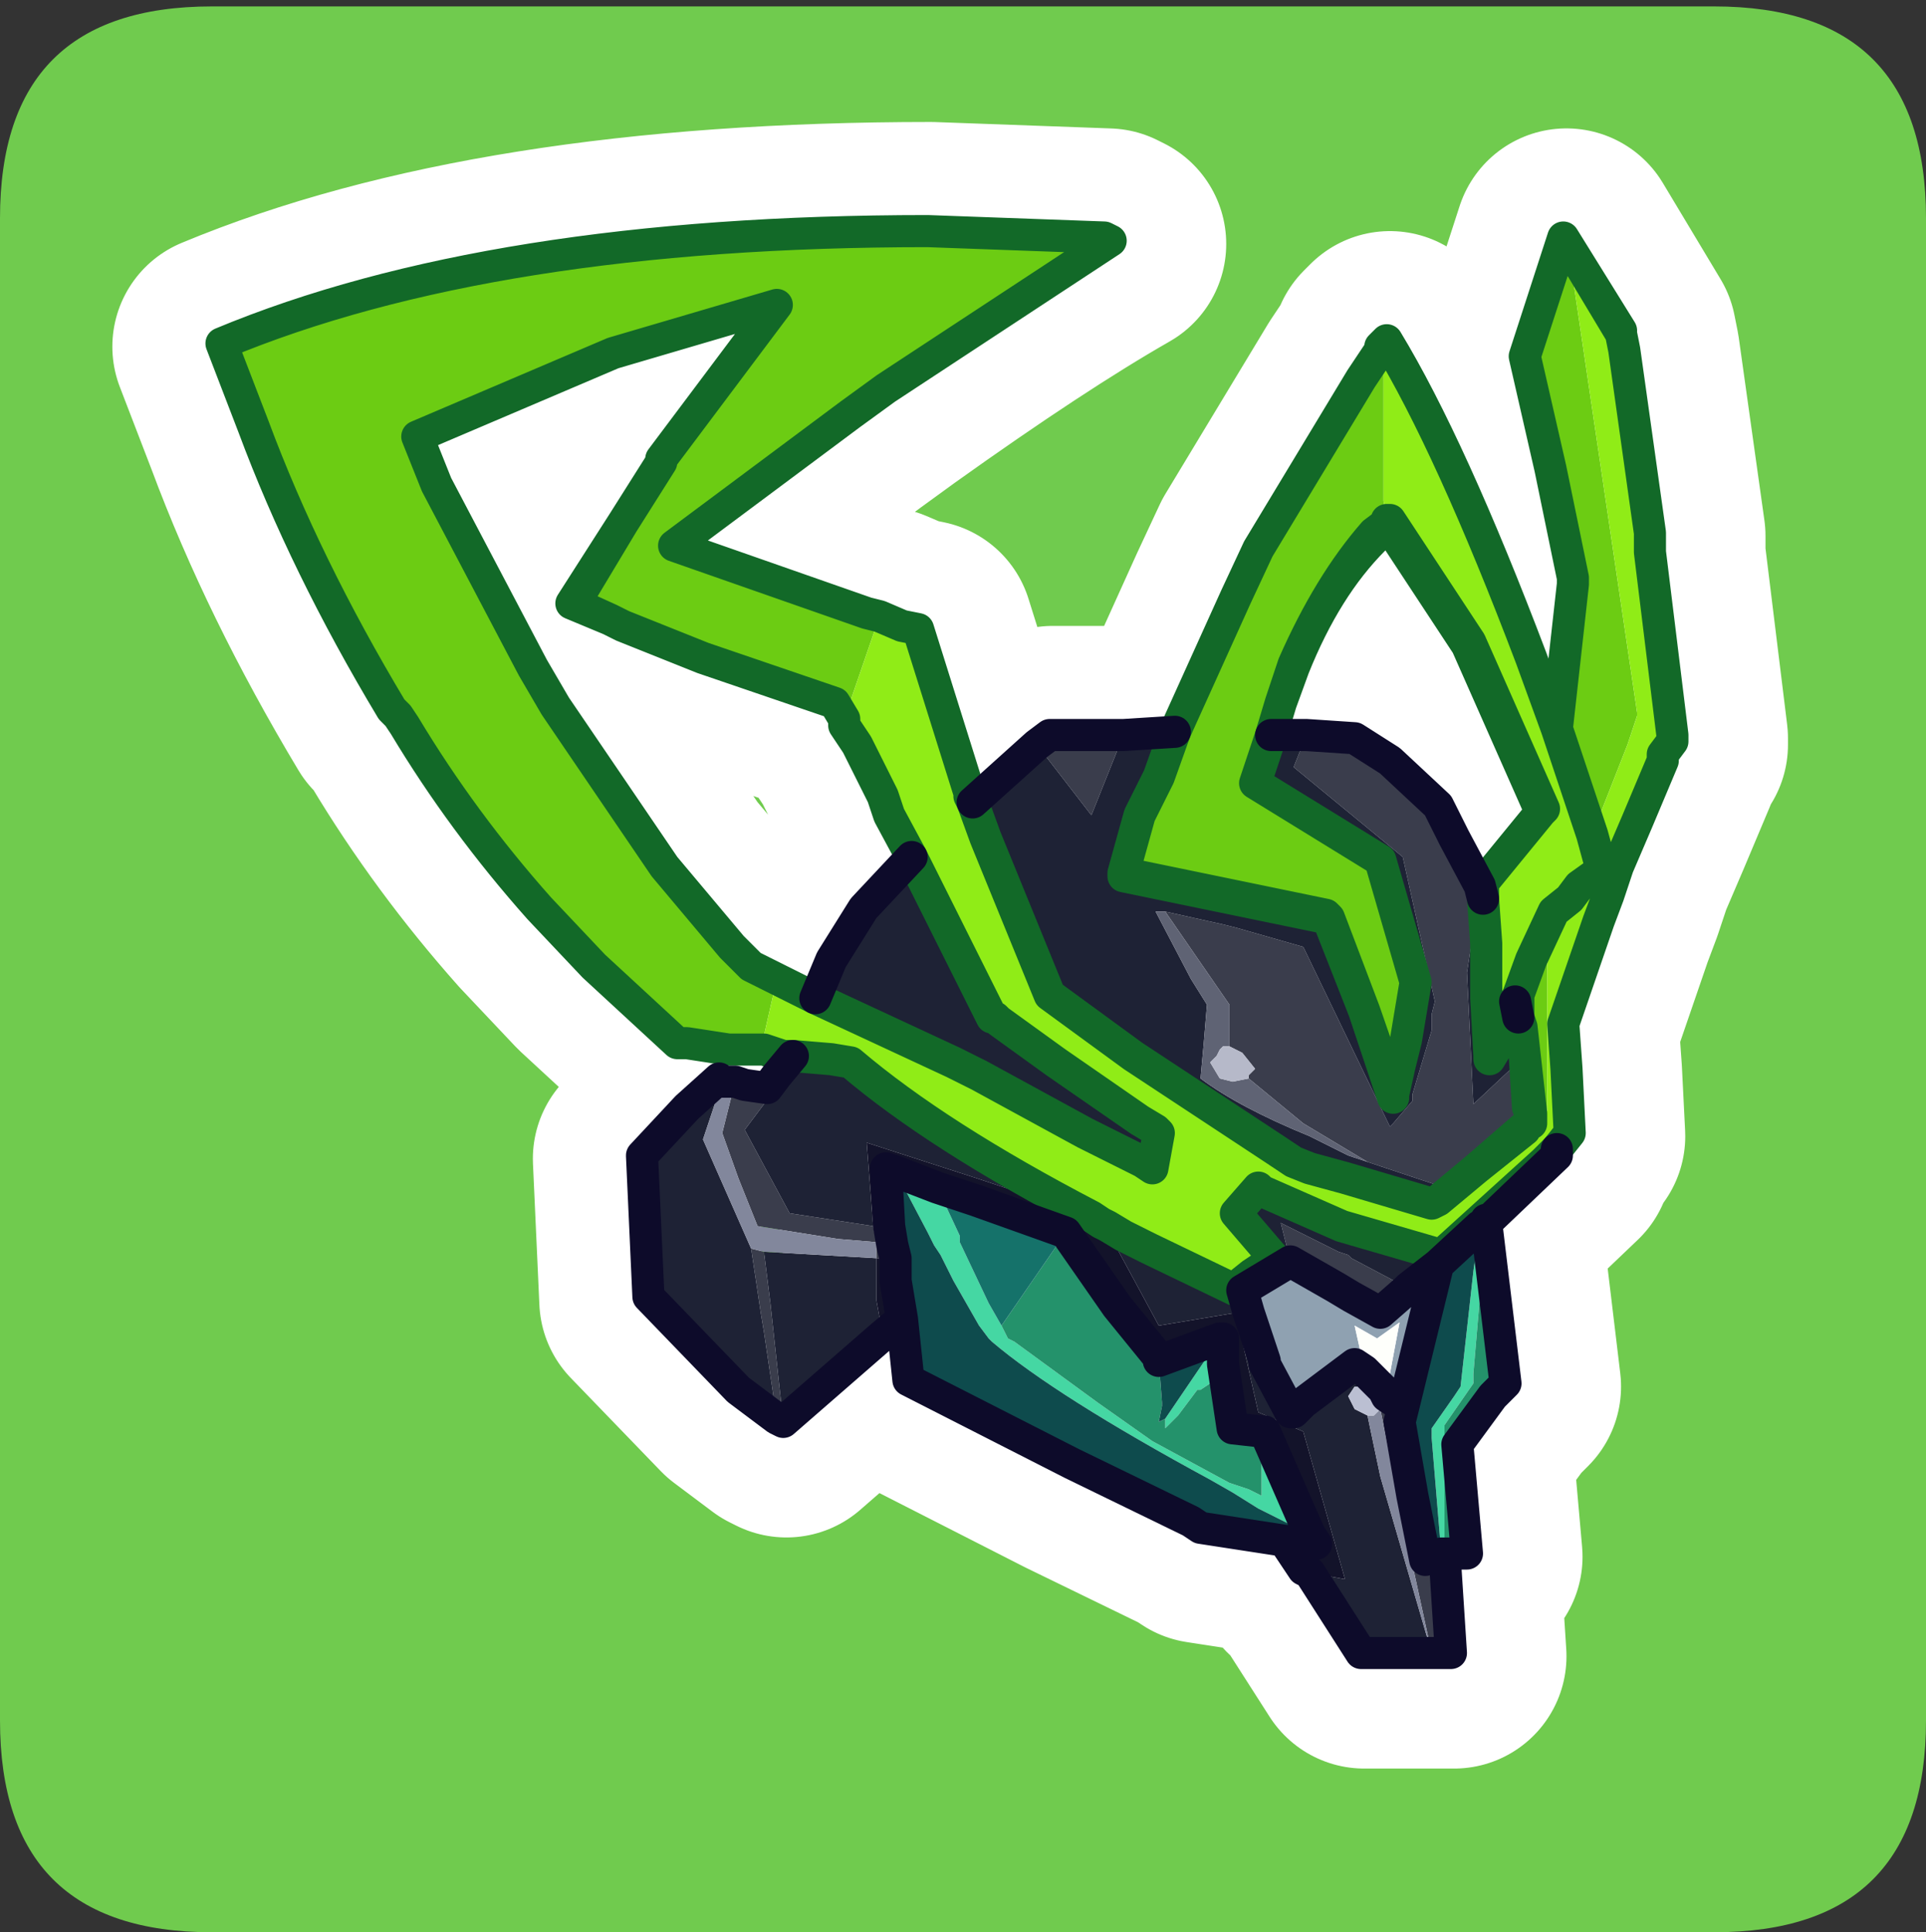 <?xml version="1.0" encoding="UTF-8" standalone="no"?>
<svg xmlns:ffdec="https://www.free-decompiler.com/flash" xmlns:xlink="http://www.w3.org/1999/xlink" ffdec:objectType="frame" height="30.1px" width="30.0px" xmlns="http://www.w3.org/2000/svg">
  <rect width="100%" height="100%" fill="#333333" stroke="none"/>
  <g transform="matrix(1.0, 0.0, 0.0, 1.0, 0.0, 0.0)">
    <use ffdec:characterId="1" height="30.0" transform="matrix(1.0, 0.0, 0.0, 1.0, 0.0, 0.0)" width="30.0" xlink:href="#shape0"/>
    <use ffdec:characterId="3" height="30.0" transform="matrix(1.0, 0.0, 0.0, 1.0, 0.0, 0.1)" width="30.0" xlink:href="#sprite0"/>
  </g>
  <defs>
    <g id="shape0" transform="matrix(1.0, 0.0, 0.0, 1.0, 0.0, 0.0)">
      <path d="M0.0 0.0 L30.0 0.0 30.0 30.0 0.0 30.0 0.0 0.0" fill="#33cc66" fill-opacity="0.0" fill-rule="evenodd" stroke="none"/>
    </g>
    <g id="sprite0" transform="matrix(1.0, 0.0, 0.0, 1.0, 0.0, 0.0)">
      <use ffdec:characterId="2" height="30.0" transform="matrix(1.0, 0.0, 0.0, 1.0, 0.0, 0.0)" width="30.0" xlink:href="#shape1"/>
    </g>
    <g id="shape1" transform="matrix(1.0, 0.0, 0.0, 1.0, 0.0, 0.0)">
      <path d="M0.0 3.3 Q0.0 0.0 3.3 0.0 L26.7 0.0 Q30.0 0.0 30.0 3.3 L30.0 26.7 Q30.0 30.0 26.7 30.0 L3.3 30.0 Q0.0 30.0 0.0 26.7 L0.0 3.3" fill="#70cb4e" fill-rule="evenodd" stroke="none"/>
      <path d="M25.3 5.15 L25.35 5.4 25.75 8.25 25.75 8.45 25.75 8.55 26.1 11.4 26.1 11.5 25.95 11.7 25.95 11.8 25.55 12.75 25.25 13.45 25.1 13.9 24.95 14.3 24.4 15.9 24.45 16.6 24.5 17.6 24.3 17.85 24.3 17.95 23.2 19.0 23.5 21.5 23.3 21.7 22.75 22.45 22.9 24.15 22.55 24.15 22.65 25.7 21.8 25.7 21.25 25.7 20.45 24.45 20.35 24.4 20.05 23.95 18.75 23.75 18.6 23.65 16.75 22.75 14.2 21.45 14.1 20.5 13.8 20.75 12.25 22.1 12.15 22.05 11.55 21.6 10.15 20.15 10.05 17.95 10.75 17.2 11.25 16.75 11.3 16.8 11.5 16.8 11.65 16.85 12.0 16.9 12.4 16.4 12.25 16.4 11.95 16.3 11.9 16.3 11.4 16.3 10.75 16.2 10.6 16.2 9.3 15.0 8.45 14.1 Q7.25 12.75 6.35 11.25 L6.25 11.1 6.15 11.0 Q4.8 8.75 4.0 6.6 L3.5 5.3 Q7.7 3.55 14.5 3.55 L17.25 3.65 17.35 3.7 Q15.95 4.5 13.85 6.0 L13.3 6.4 10.55 8.45 13.55 9.5 13.75 9.55 14.1 9.7 14.35 9.75 15.15 12.3 15.15 12.35 15.2 12.45 16.2 11.55 16.4 11.4 17.55 11.4 18.35 11.35 19.3 9.25 19.65 8.5 21.25 5.85 21.55 5.4 21.55 5.35 21.6 5.3 21.65 5.25 Q22.65 6.9 23.9 10.2 L24.3 11.3 24.55 9.05 24.55 8.95 24.2 7.25 23.8 5.5 24.4 3.65 25.3 5.15 M18.35 11.35 L18.1 12.05 17.8 12.65 17.55 13.55 20.7 14.2 20.75 14.25 21.3 15.7 21.75 17.0 21.85 16.55 21.95 16.15 22.1 15.25 21.55 13.35 19.6 12.15 19.85 11.4 20.0 10.9 20.2 10.3 Q20.75 9.05 21.45 8.25 L21.65 8.1 21.65 8.05 21.7 8.05 22.95 9.95 24.1 12.55 24.05 12.6 23.15 13.7 23.15 13.75 23.15 13.95 23.2 14.65 23.2 15.5 23.25 16.4 23.4 16.2 23.4 16.1 23.65 15.55 23.7 15.45 23.9 14.9 24.25 14.15 24.5 13.95 24.65 13.75 25.0 13.5 24.85 12.95 24.3 11.3 M21.65 8.05 L21.65 8.1 22.9 10.0 24.05 12.6 M19.85 11.4 L20.4 11.4 21.15 11.45 21.7 11.8 22.45 12.5 22.7 13.0 23.1 13.75 23.15 13.95 M23.65 15.55 L23.7 15.8 23.7 15.45 M15.2 12.45 L15.4 13.0 16.4 15.45 17.7 16.4 19.9 17.85 20.2 18.05 20.45 18.15 21.0 18.3 22.35 18.7 22.45 18.65 23.05 18.15 23.8 17.5 23.9 17.45 23.9 17.3 23.85 17.2 23.8 16.4 23.75 15.95 23.7 15.8 M21.3 15.7 L21.75 17.05 21.75 17.0 M23.05 18.15 L23.8 17.55 23.8 17.5 M23.9 17.3 L23.8 16.4 M23.25 16.4 L23.25 16.45 23.4 16.2 M20.0 10.9 L20.2 10.35 Q20.7 9.1 21.45 8.35 L21.45 8.3 21.65 8.1 M13.05 10.9 L11.0 10.2 9.75 9.7 9.55 9.6 8.95 9.35 9.75 8.1 10.35 7.15 10.35 7.1 12.15 4.7 9.6 5.45 Q7.8 6.1 6.55 6.75 L6.85 7.5 8.35 10.35 8.7 10.95 10.4 13.45 11.45 14.7 11.75 15.0 12.15 15.2 12.75 15.5 13.0 14.9 13.5 14.1 14.25 13.3 13.9 12.65 13.8 12.35 13.45 11.65 13.4 11.55 13.2 11.25 13.2 11.15 13.05 10.9 M24.3 17.85 L24.1 18.05 22.5 19.5 20.95 19.05 19.7 18.5 19.65 18.45 19.3 18.85 19.9 19.55 19.85 19.6 Q19.7 19.65 19.55 19.8 L19.3 20.0 19.3 20.05 17.95 19.4 17.85 19.35 17.55 19.2 17.3 19.05 17.2 19.0 17.05 18.9 13.3 16.5 13.0 16.45 12.4 16.4 M14.25 13.3 L15.5 15.8 15.55 15.8 15.6 15.85 16.5 16.5 17.8 17.4 18.05 17.55 18.1 17.6 18.0 18.15 17.85 18.05 16.95 17.6 15.3 16.7 15.2 16.65 14.9 16.5 12.75 15.5 M17.55 13.55 L17.55 13.6 20.7 14.25 20.75 14.3 21.3 15.7 M22.55 24.15 L22.5 24.15 22.25 24.25 22.05 23.25 21.85 22.1 21.9 21.9 21.8 21.8 21.65 21.7 21.6 21.6 21.45 21.45 21.3 21.3 21.15 21.2 20.35 21.8 20.2 21.95 20.15 21.95 19.75 21.2 19.75 21.15 19.5 20.4 19.4 20.05 20.15 19.6 20.85 20.0 21.1 20.15 21.55 20.4 21.95 20.05 22.0 20.0 22.45 19.65 23.1 19.05 23.15 19.05 23.2 18.95 23.2 19.0 23.15 19.05 M14.1 20.5 L14.0 19.9 14.0 19.55 13.95 19.35 13.9 19.05 13.85 18.15 14.0 18.2 14.65 18.45 15.25 18.65 16.65 19.15 17.45 20.3 18.15 21.15 19.05 20.8 19.1 20.8 19.25 22.2 19.75 22.25 20.45 23.85 20.55 24.0 20.05 23.95 M22.45 19.65 L21.9 21.9 M9.75 8.1 L9.0 9.35 9.55 9.6" fill="none" stroke="#ffffff" stroke-linecap="round" stroke-linejoin="round" stroke-width="3.5"/>
      <path d="M24.25 11.25 L24.5 9.0 24.5 8.9 24.15 7.2 23.75 5.45 24.35 3.6 24.4 3.7 24.4 3.8 24.45 3.9 25.5 11.0 25.5 11.05 25.35 11.5 24.8 12.9 24.25 11.25 M11.85 16.25 L11.35 16.25 10.7 16.15 10.55 16.15 9.25 14.95 8.4 14.05 Q7.2 12.7 6.3 11.2 L6.2 11.05 6.1 10.95 Q4.75 8.7 3.95 6.55 L3.45 5.25 Q7.65 3.5 14.45 3.5 L17.2 3.6 17.3 3.65 13.8 5.95 13.25 6.35 10.5 8.4 13.5 9.45 13.7 9.5 13.15 11.1 13.0 10.85 10.95 10.15 9.7 9.65 9.5 9.55 8.95 9.3 9.7 8.05 8.95 9.3 9.5 9.55 8.9 9.3 9.7 8.05 10.3 7.1 10.3 7.05 12.1 4.65 9.55 5.4 6.5 6.7 6.8 7.45 8.3 10.3 8.65 10.9 10.35 13.4 11.4 14.65 11.7 14.95 12.1 15.15 11.85 16.25 M18.3 11.3 L19.25 9.2 19.6 8.45 21.2 5.8 21.5 5.35 21.5 5.3 21.55 5.25 21.55 6.35 21.55 7.7 21.6 8.0 21.6 8.05 21.4 8.2 Q20.7 9.0 20.15 10.25 L19.95 10.85 20.15 10.25 Q20.7 9.0 21.4 8.2 L21.6 8.05 21.6 8.0 21.6 8.05 21.4 8.25 21.6 8.05 21.5 8.2 21.4 8.25 21.4 8.3 Q20.65 9.05 20.15 10.3 L19.95 10.85 19.8 11.35 19.55 12.1 21.5 13.3 22.05 15.2 21.9 16.1 21.8 16.5 21.7 16.95 21.7 17.0 21.25 15.65 21.7 16.95 21.25 15.65 20.7 14.25 20.65 14.2 17.5 13.55 17.5 13.5 17.75 12.6 18.05 12.0 18.3 11.3 M23.65 15.4 L23.85 14.85 24.2 14.1 24.45 13.9 24.1 14.75 24.1 17.2 24.05 17.2 23.95 17.45 23.95 17.5 23.85 17.7 23.85 17.6 23.75 17.45 23.85 17.4 23.85 17.25 23.8 17.15 23.75 16.35 23.7 15.9 23.65 15.75 23.65 15.4 M23.85 17.25 L23.75 16.35 23.85 17.25 M17.5 13.5 L20.65 14.15 20.7 14.2 21.25 15.65 20.7 14.2 20.65 14.15 17.5 13.5" fill="#6ccc13" fill-rule="evenodd" stroke="none"/>
      <path d="M21.55 5.25 L21.6 5.2 Q22.6 6.85 23.85 10.15 L24.25 11.25 24.8 12.9 24.95 13.45 24.6 13.7 24.45 13.9 24.6 13.7 24.95 13.45 24.8 12.9 25.35 11.5 25.5 11.05 25.5 11.0 24.45 3.9 24.4 3.8 24.4 3.7 24.35 3.6 25.25 5.05 25.3 5.35 25.7 8.2 25.7 8.4 25.7 8.5 26.05 11.35 26.05 11.45 25.9 11.65 25.9 11.75 25.5 12.7 25.2 13.4 25.05 13.85 24.9 14.25 24.35 15.85 24.4 16.55 24.45 17.55 24.25 17.8 24.05 18.0 22.45 19.45 20.9 19.0 19.65 18.45 19.6 18.4 19.25 18.8 19.85 19.5 19.8 19.55 19.5 19.75 19.25 19.95 19.25 20.0 17.9 19.35 17.8 19.3 17.5 19.15 17.25 19.0 17.15 18.95 17.0 18.85 Q14.6 17.6 13.25 16.45 L12.95 16.4 12.35 16.35 12.2 16.35 11.9 16.25 11.85 16.25 12.1 15.15 12.7 15.45 14.85 16.45 15.15 16.6 15.25 16.65 16.9 17.55 17.8 18.0 17.95 18.1 18.05 17.55 18.0 17.5 17.75 17.35 16.45 16.45 15.55 15.8 15.5 15.75 15.45 15.75 14.2 13.25 13.85 12.6 13.75 12.3 13.4 11.6 13.35 11.5 13.15 11.2 13.15 11.1 13.7 9.5 14.05 9.65 14.3 9.7 15.1 12.25 15.1 12.3 15.15 12.4 15.35 12.95 16.35 15.4 17.65 16.35 19.85 17.8 20.15 18.0 20.4 18.1 20.95 18.25 22.3 18.65 22.4 18.6 23.0 18.1 23.75 17.45 23.85 17.6 23.85 17.7 23.95 17.5 23.95 17.45 24.05 17.2 24.1 17.2 24.1 14.75 24.45 13.9 24.2 14.1 23.85 14.85 23.65 15.4 23.6 15.5 23.35 16.05 23.35 16.15 23.2 16.35 23.35 16.15 23.2 16.4 23.2 16.35 23.15 15.45 23.15 14.6 23.1 13.9 23.1 13.7 23.1 13.65 24.0 12.55 24.05 12.5 22.9 9.9 21.65 8.0 21.6 8.0 21.65 8.0 22.9 9.9 24.05 12.5 24.0 12.55 22.85 9.95 21.6 8.05 21.6 8.0 21.55 7.7 21.55 6.35 21.55 5.25 M25.3 5.35 L25.25 5.1 24.35 3.6 25.25 5.1 25.3 5.35 M23.0 18.1 L23.75 17.5 23.75 17.45 23.75 17.5 23.0 18.1" fill="#90ec17" fill-rule="evenodd" stroke="none"/>
      <path d="M22.5 24.1 L22.6 25.65 22.3 25.65 21.8 23.35 21.5 21.85 21.5 21.8 21.45 21.65 21.4 21.4 21.55 21.55 21.6 21.65 21.75 21.75 21.85 21.85 21.8 22.05 22.0 23.2 22.2 24.2 22.45 24.1 22.5 24.1 M12.2 22.05 L12.1 22.0 11.9 20.65 11.85 20.35 11.7 19.35 11.9 19.4 12.0 20.2 12.2 22.05 M11.45 16.75 L11.6 16.8 11.95 16.85 12.1 16.65 12.2 16.7 11.6 17.5 12.3 18.8 13.6 19.0 13.65 19.25 13.9 19.3 13.95 19.5 13.65 19.5 13.65 19.25 13.05 19.2 11.8 19.0 11.5 18.25 11.25 17.55 11.45 16.75 M16.15 11.5 L16.35 11.35 17.5 11.35 17.0 12.6 16.15 11.5 M20.35 11.35 L21.1 11.4 21.65 11.75 22.4 12.45 22.65 12.95 23.05 13.7 22.95 14.4 22.85 15.05 22.95 17.1 23.75 16.35 23.8 17.15 22.35 18.35 21.3 18.0 20.3 17.4 19.45 16.7 19.45 16.65 19.55 16.55 19.35 16.3 19.25 16.25 19.15 16.2 19.15 15.55 18.15 14.1 19.05 14.3 19.25 14.35 20.3 14.65 21.65 17.45 21.7 17.4 22.0 17.05 22.0 16.95 22.3 15.95 22.3 15.7 22.35 15.5 21.85 13.25 20.15 11.85 20.35 11.35 M21.95 19.95 L21.9 20.0 21.5 20.35 21.05 20.1 20.8 19.95 20.1 19.55 19.95 18.95 20.85 19.4 21.0 19.45 21.05 19.5 21.9 19.95 21.95 19.95" fill="#3a3d4c" fill-rule="evenodd" stroke="none"/>
      <path d="M24.25 17.8 L24.25 17.9 23.15 18.95 23.15 18.9 23.1 19.0 23.05 19.0 22.4 19.6 21.95 19.95 21.9 19.95 21.05 19.5 21.0 19.45 20.85 19.4 19.95 18.95 20.1 19.55 19.35 20.0 19.45 20.35 19.7 21.1 19.7 21.15 20.1 21.9 20.15 21.9 20.3 21.75 21.1 21.15 21.2 21.5 21.1 21.5 21.0 21.65 21.1 21.85 21.3 21.95 21.5 22.9 22.3 25.65 21.75 25.65 21.2 25.65 20.4 24.4 20.95 24.5 20.3 22.2 19.6 21.9 19.25 20.35 18.05 20.55 17.4 19.35 17.25 19.0 17.5 19.15 17.8 19.3 17.9 19.35 19.25 20.0 19.25 19.95 19.5 19.75 19.8 19.55 19.85 19.5 19.25 18.8 19.6 18.4 19.65 18.45 20.9 19.0 22.45 19.45 24.05 18.0 24.25 17.8 M13.75 20.7 L12.2 22.05 12.0 20.2 11.9 19.4 13.65 19.5 13.65 20.15 13.75 20.7 M12.1 22.0 L11.5 21.55 10.1 20.1 10.0 17.9 10.7 17.15 11.2 16.7 11.25 16.75 10.95 17.65 11.7 19.35 11.85 20.35 11.9 20.65 12.1 22.0 M12.1 16.65 L12.35 16.35 12.95 16.4 13.25 16.45 Q14.6 17.6 17.0 18.85 L15.2 18.25 13.5 17.7 13.6 19.0 12.3 18.8 11.6 17.5 12.2 16.7 12.1 16.65 M15.15 12.4 L16.15 11.5 17.0 12.6 17.5 11.35 18.3 11.3 18.05 12.0 17.75 12.6 17.5 13.5 17.5 13.55 20.65 14.2 20.7 14.25 21.25 15.65 21.7 17.0 21.7 16.95 21.8 16.5 21.9 16.1 22.05 15.2 21.5 13.3 19.55 12.1 19.8 11.35 20.35 11.35 20.15 11.85 21.85 13.25 22.35 15.5 22.3 15.7 22.3 15.95 22.0 16.95 22.0 17.05 21.7 17.4 21.65 17.45 20.3 14.65 19.25 14.35 19.05 14.3 18.15 14.1 18.0 14.1 18.55 15.15 18.8 15.55 18.75 16.15 18.7 16.7 Q19.3 17.15 20.4 17.6 L21.0 17.9 21.3 18.0 22.35 18.35 23.8 17.15 23.85 17.25 23.85 17.4 23.75 17.45 23.0 18.1 22.4 18.6 22.3 18.65 20.95 18.25 20.4 18.1 20.15 18.0 19.85 17.8 17.65 16.35 16.35 15.4 15.35 12.95 15.15 12.4 M23.1 13.9 L23.15 14.6 23.15 15.45 23.2 16.35 23.2 16.4 23.35 16.15 23.35 16.05 23.6 15.5 23.65 15.75 23.7 15.9 23.75 16.35 22.95 17.1 22.85 15.05 22.95 14.4 23.05 13.7 23.1 13.9 M14.2 13.25 L15.45 15.75 15.5 15.75 15.55 15.8 16.45 16.45 17.75 17.35 18.0 17.5 18.05 17.55 17.95 18.1 17.8 18.0 16.9 17.55 15.25 16.65 15.15 16.6 14.85 16.45 12.7 15.45 12.95 14.85 13.45 14.05 14.2 13.25 M13.9 19.3 L13.65 19.25 13.6 19.0 13.85 19.0 13.9 19.3" fill="#1e2235" fill-rule="evenodd" stroke="none"/>
      <path d="M18.15 14.1 L19.15 15.55 19.15 16.2 19.05 16.2 19.0 16.25 18.95 16.35 18.85 16.45 19.0 16.7 19.2 16.75 19.45 16.7 20.3 17.4 21.3 18.0 21.0 17.9 20.4 17.6 Q19.3 17.15 18.7 16.7 L18.75 16.15 18.8 15.55 18.55 15.15 18.0 14.1 18.15 14.1" fill="#5f6374" fill-rule="evenodd" stroke="none"/>
      <path d="M19.15 16.2 L19.25 16.25 19.35 16.3 19.55 16.55 19.45 16.65 19.45 16.7 19.2 16.75 19.0 16.7 18.85 16.45 18.95 16.35 19.0 16.25 19.05 16.2 19.15 16.2" fill="#b6b9c9" fill-rule="evenodd" stroke="none"/>
      <path d="M21.1 21.15 L20.3 21.75 20.15 21.9 20.1 21.9 19.7 21.15 19.7 21.1 19.45 20.35 19.35 20.0 20.1 19.55 20.8 19.95 21.05 20.1 21.5 20.35 21.9 20.0 21.95 19.95 22.4 19.6 21.85 21.85 21.75 21.75 21.6 21.65 21.55 21.55 21.4 21.4 21.25 21.25 21.1 21.15 M21.45 20.75 L21.1 20.55 21.2 21.0 21.3 21.05 21.65 21.3 21.8 20.5 21.45 20.75" fill="#8fa1b1" fill-rule="evenodd" stroke="none"/>
      <path d="M21.45 20.75 L21.8 20.5 21.65 21.3 21.3 21.05 21.2 21.0 21.1 20.55 21.45 20.75" fill="#fefffb" fill-rule="evenodd" stroke="none"/>
      <path d="M20.4 24.4 L20.3 24.35 20.0 23.9 20.5 23.95 20.4 23.8 19.7 22.2 19.65 22.2 19.2 22.15 19.05 21.15 19.05 20.75 19.0 20.75 18.05 21.1 18.05 21.05 17.4 20.25 16.6 19.1 15.2 18.6 14.6 18.4 13.95 18.15 13.8 18.1 13.85 19.0 13.6 19.0 13.5 17.7 15.2 18.25 17.0 18.85 17.15 18.95 17.25 19.0 17.4 19.35 18.05 20.55 19.25 20.35 19.6 21.9 20.3 22.2 20.95 24.5 20.4 24.4 M14.05 20.45 L13.75 20.7 13.65 20.15 13.65 19.5 13.95 19.5 13.95 19.85 14.05 20.45" fill="#13132a" fill-rule="evenodd" stroke="none"/>
      <path d="M19.0 20.75 L19.05 20.75 19.05 21.15 18.85 21.45 18.7 21.55 18.65 21.55 18.35 21.95 18.15 22.15 18.15 22.0 19.0 20.75 M19.65 22.2 L19.7 22.2 20.4 23.8 19.6 23.4 19.2 23.15 18.85 22.95 Q16.45 21.65 15.45 20.8 L15.4 20.75 15.25 20.55 14.85 19.85 14.65 19.45 14.55 19.3 14.45 19.1 13.95 18.15 14.6 18.4 14.95 19.15 14.95 19.25 15.4 20.2 15.6 20.55 15.7 20.75 15.8 20.8 17.1 21.75 17.95 22.35 19.15 23.0 19.45 23.1 19.65 23.2 19.65 22.2 M23.05 19.0 L23.1 19.0 23.15 18.95 22.95 21.3 22.95 21.45 22.5 22.1 22.5 22.3 22.5 23.4 22.5 24.1 22.45 24.1 22.3 22.3 22.3 22.25 22.3 22.15 22.65 21.65 22.75 21.5 22.95 19.7 23.05 19.0" fill="#45d7a3" fill-rule="evenodd" stroke="none"/>
      <path d="M23.15 18.95 L23.45 21.45 23.25 21.65 22.7 22.4 22.85 24.1 22.5 24.1 22.5 23.4 22.5 22.3 22.5 22.1 22.95 21.45 22.95 21.3 23.15 18.95 23.1 19.0 23.15 18.9 23.15 18.95 M19.05 21.15 L19.2 22.15 19.65 22.2 19.65 23.2 19.45 23.1 19.15 23.0 17.95 22.35 17.1 21.75 15.8 20.8 15.7 20.75 15.6 20.55 16.6 19.1 17.4 20.25 18.05 21.05 18.05 21.1 18.1 21.75 18.1 21.8 18.05 22.05 18.15 22.0 18.15 22.15 18.35 21.95 18.65 21.55 18.7 21.55 18.85 21.45 19.05 21.15" fill="#24926b" fill-rule="evenodd" stroke="none"/>
      <path d="M20.0 23.9 L18.7 23.7 18.55 23.6 16.7 22.7 14.15 21.4 14.05 20.45 13.95 19.85 13.95 19.5 13.9 19.3 13.85 19.0 13.8 18.1 13.95 18.15 14.45 19.1 14.55 19.3 14.65 19.45 14.85 19.85 15.25 20.55 15.4 20.75 15.45 20.8 Q16.45 21.65 18.85 22.95 L19.2 23.15 19.6 23.4 20.4 23.8 20.5 23.95 20.0 23.9 M21.85 21.85 L22.4 19.6 23.05 19.0 22.95 19.7 22.75 21.5 22.65 21.65 22.3 22.15 22.3 22.25 22.3 22.3 22.45 24.1 22.2 24.2 22.0 23.2 21.8 22.05 21.85 21.85 M18.05 21.1 L19.0 20.75 18.15 22.0 18.05 22.05 18.1 21.8 18.1 21.75 18.05 21.1" fill="#0e4b4d" fill-rule="evenodd" stroke="none"/>
      <path d="M11.25 16.75 L11.45 16.75 11.25 17.55 11.5 18.25 11.8 19.0 13.05 19.2 13.65 19.25 13.65 19.5 11.9 19.4 11.7 19.35 10.95 17.65 11.25 16.75 M21.1 21.15 L21.25 21.25 21.4 21.4 21.45 21.65 21.35 21.55 21.3 21.55 21.2 21.5 21.1 21.15 M21.3 21.95 L21.4 21.95 21.5 21.85 21.8 23.35 22.3 25.65 21.5 22.9 21.3 21.95" fill="#82879c" fill-rule="evenodd" stroke="none"/>
      <path d="M21.2 21.5 L21.3 21.55 21.35 21.55 21.45 21.65 21.5 21.8 21.5 21.85 21.4 21.95 21.3 21.95 21.1 21.85 21.0 21.65 21.1 21.5 21.2 21.5" fill="#bbbfd2" fill-rule="evenodd" stroke="none"/>
      <path d="M15.6 20.55 L15.4 20.2 14.95 19.25 14.95 19.15 14.6 18.4 15.2 18.6 16.6 19.1 15.6 20.55" fill="#15726a" fill-rule="evenodd" stroke="none"/>
      <path d="M21.55 5.25 L21.6 5.2 Q22.6 6.85 23.85 10.15 L24.25 11.25 24.5 9.0 24.5 8.9 24.15 7.2 23.75 5.45 24.35 3.6 25.25 5.05 M25.3 5.35 L25.7 8.2 25.7 8.4 25.7 8.5 26.05 11.35 26.05 11.45 25.9 11.65 25.9 11.75 25.5 12.7 25.2 13.4 25.05 13.85 24.9 14.25 24.35 15.85 24.4 16.55 24.45 17.55 24.25 17.8 24.05 18.0 22.45 19.45 20.9 19.0 19.65 18.45 19.6 18.4 19.25 18.8 19.85 19.5 19.8 19.55 19.5 19.75 19.25 19.95 19.25 20.0 17.9 19.35 17.8 19.3 17.5 19.15 17.25 19.0 17.15 18.95 17.0 18.85 Q14.6 17.6 13.25 16.45 L12.95 16.4 12.35 16.35 12.2 16.35 11.9 16.25 11.85 16.25 11.35 16.25 10.7 16.15 10.55 16.15 9.25 14.95 8.4 14.05 Q7.2 12.7 6.3 11.2 L6.2 11.05 6.1 10.95 Q4.75 8.7 3.95 6.55 L3.45 5.25 Q7.65 3.5 14.45 3.5 L17.2 3.6 17.3 3.65 13.8 5.95 13.25 6.35 10.5 8.4 13.5 9.45 13.7 9.5 14.05 9.65 14.3 9.7 15.1 12.25 15.1 12.3 15.15 12.4 15.35 12.95 16.35 15.4 17.65 16.35 19.85 17.8 20.15 18.0 20.4 18.1 20.95 18.25 22.3 18.65 22.4 18.6 23.0 18.1 23.75 17.5 23.75 17.45 23.0 18.1 M18.3 11.3 L19.25 9.2 19.6 8.45 21.2 5.8 21.5 5.35 21.5 5.3 21.55 5.25 M21.6 8.0 L21.65 8.0 22.9 9.9 24.05 12.5 24.0 12.55 23.1 13.65 23.1 13.7 23.1 13.9 23.15 14.6 23.15 15.45 23.2 16.35 23.35 16.15 23.35 16.05 23.6 15.5 23.65 15.4 23.85 14.85 24.2 14.1 24.45 13.9 24.6 13.7 24.95 13.45 24.8 12.9 24.25 11.25 M24.35 3.6 L25.25 5.1 25.3 5.35 M23.75 16.35 L23.7 15.9 23.65 15.75 23.65 15.4 M21.7 16.95 L21.8 16.5 21.9 16.1 22.05 15.2 21.5 13.3 19.55 12.1 19.8 11.35 19.95 10.85 20.15 10.25 Q20.7 9.0 21.4 8.2 L21.6 8.05 21.6 8.0 21.6 8.05 22.85 9.95 24.0 12.55 M23.8 17.15 L23.75 16.35 23.85 17.25 23.85 17.4 23.75 17.45 M21.25 15.65 L21.7 17.0 21.7 16.95 21.25 15.65 20.7 14.25 20.65 14.2 17.5 13.55 17.5 13.5 17.75 12.6 18.05 12.0 18.3 11.3 M23.35 16.15 L23.2 16.4 23.2 16.35 M23.85 17.25 L23.8 17.15 M21.4 8.25 L21.6 8.05 M19.95 10.85 L20.15 10.3 Q20.65 9.05 21.4 8.3 L21.4 8.25 M9.5 9.55 L9.7 9.65 10.95 10.15 13.0 10.85 13.15 11.1 13.15 11.2 13.35 11.5 13.4 11.6 13.75 12.3 13.85 12.6 14.2 13.25 15.45 15.75 15.5 15.75 15.55 15.8 16.45 16.45 17.75 17.35 18.0 17.5 18.05 17.55 17.95 18.1 17.8 18.0 16.9 17.55 15.25 16.65 15.15 16.6 14.85 16.45 12.7 15.45 12.1 15.15 11.7 14.95 11.4 14.65 10.35 13.4 8.65 10.9 8.3 10.3 6.8 7.45 6.5 6.7 9.55 5.4 12.1 4.65 10.3 7.05 10.3 7.1 9.7 8.05 8.95 9.3 9.5 9.55 8.9 9.3 9.7 8.05 M21.25 15.65 L20.7 14.2 20.65 14.15 17.5 13.5" fill="none" stroke="#126928" stroke-linecap="round" stroke-linejoin="round" stroke-width="0.5"/>
      <path d="M24.25 17.8 L24.25 17.9 23.15 18.95 23.45 21.45 23.25 21.65 22.7 22.4 22.85 24.1 22.5 24.1 22.6 25.65 22.3 25.65 21.75 25.65 21.2 25.65 20.4 24.4 20.3 24.35 20.0 23.9 18.7 23.7 18.55 23.6 16.7 22.7 14.15 21.4 14.05 20.45 13.75 20.7 12.2 22.05 12.1 22.0 11.5 21.55 10.1 20.1 10.0 17.9 10.7 17.15 11.2 16.7 11.25 16.75 11.45 16.75 11.6 16.8 11.95 16.85 12.1 16.65 12.35 16.35 M15.15 12.4 L16.15 11.5 16.35 11.35 17.5 11.35 18.3 11.3 M20.35 11.35 L21.1 11.4 21.65 11.75 22.4 12.45 22.65 12.95 23.05 13.7 23.1 13.9 M23.65 15.75 L23.6 15.5 M19.8 11.35 L20.35 11.35 M12.7 15.45 L12.95 14.85 13.45 14.05 14.2 13.25 M20.1 19.55 L19.35 20.0 19.45 20.35 19.7 21.1 19.7 21.15 20.1 21.9 20.15 21.9 20.3 21.75 21.1 21.15 21.25 21.25 21.4 21.4 21.55 21.55 21.6 21.65 21.75 21.75 21.85 21.85 22.4 19.6 21.95 19.95 21.9 20.0 21.5 20.35 21.05 20.1 20.8 19.95 20.1 19.55 M19.0 20.75 L19.05 20.75 19.05 21.15 19.2 22.15 19.65 22.2 19.7 22.2 20.4 23.8 20.5 23.95 20.0 23.9 M16.6 19.1 L17.4 20.25 18.05 21.05 M18.05 21.1 L19.0 20.75 M14.6 18.4 L13.95 18.15 13.8 18.1 13.85 19.0 13.9 19.3 13.95 19.5 13.95 19.85 14.05 20.45 M14.6 18.4 L15.2 18.6 16.6 19.1 M23.1 19.0 L23.05 19.0 22.4 19.6 M22.45 24.1 L22.5 24.1 M23.15 18.95 L23.1 19.0 23.15 18.9 23.15 18.95 M22.45 24.1 L22.2 24.2 22.0 23.2 21.8 22.05 21.85 21.85" fill="none" stroke="#0d0b2a" stroke-linecap="round" stroke-linejoin="round" stroke-width="0.5"/>
    </g>
  </defs>
</svg>
